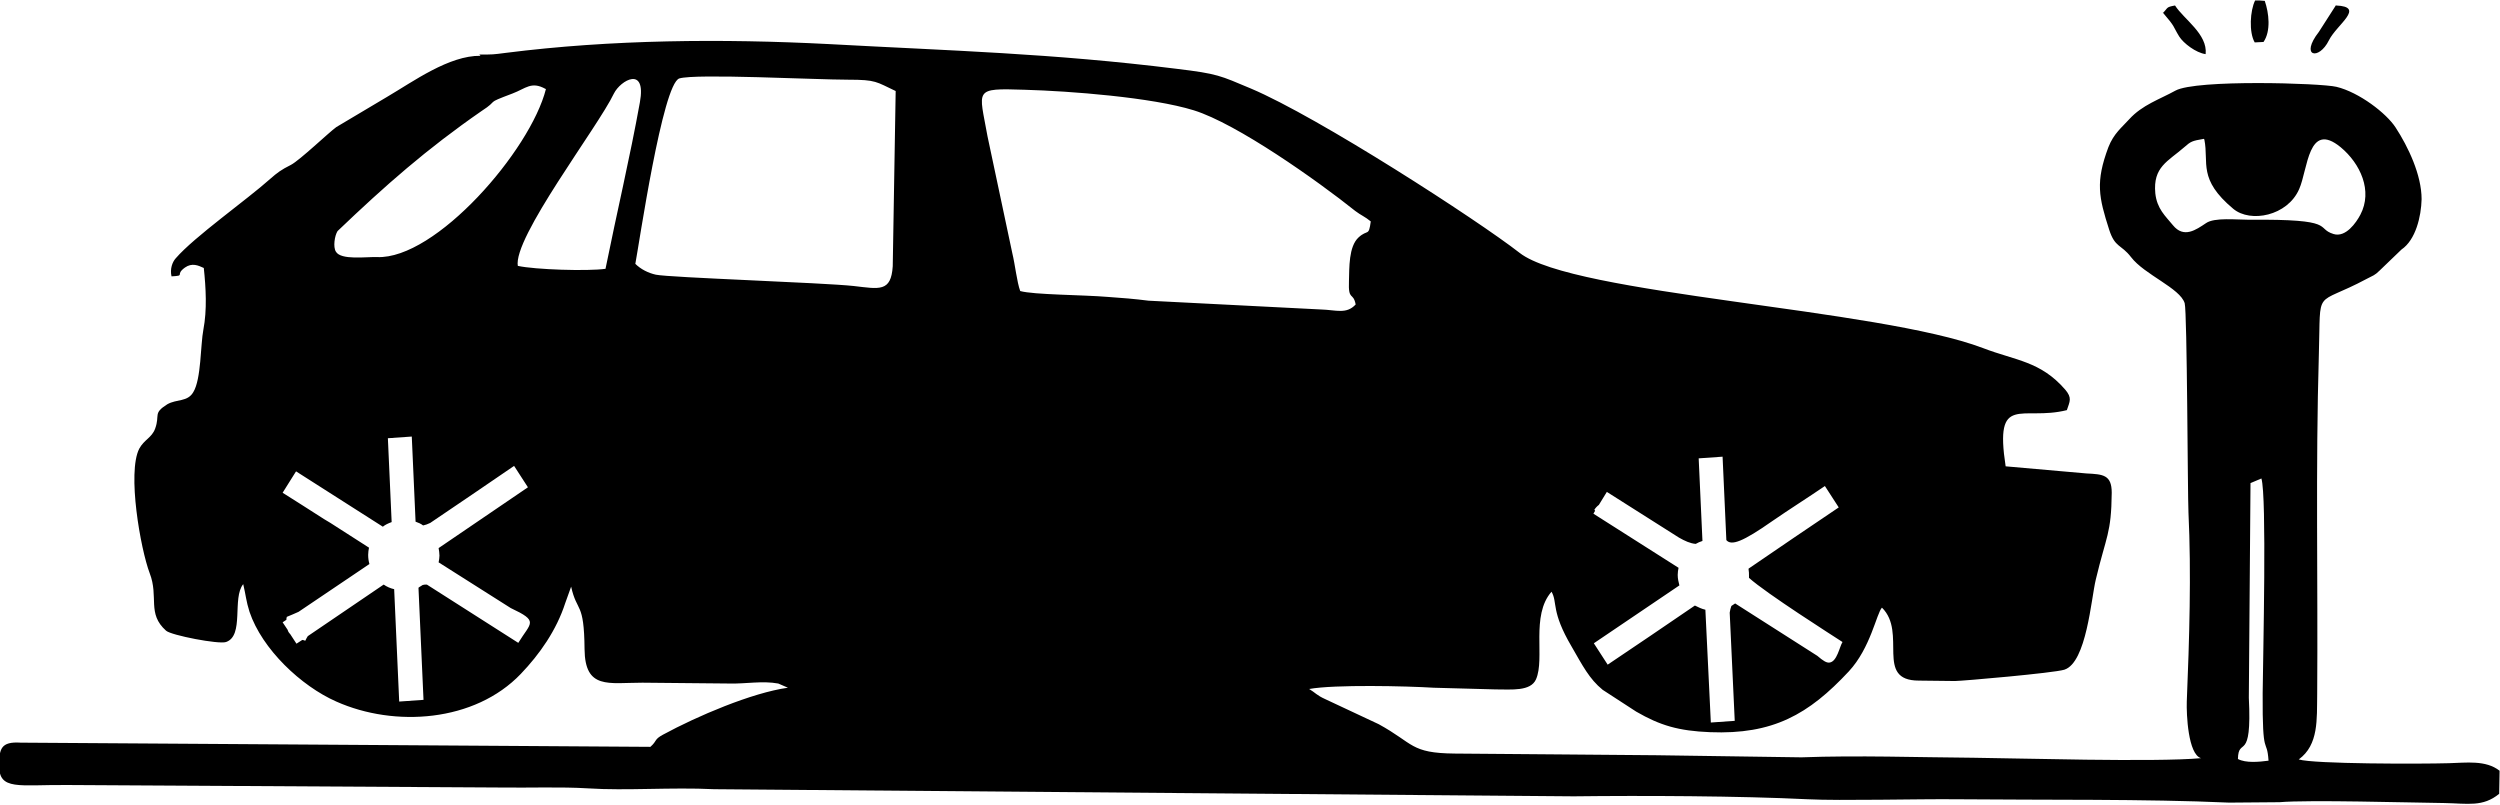 <?xml version="1.0" encoding="UTF-8"?>
<!DOCTYPE svg PUBLIC "-//W3C//DTD SVG 1.1//EN" "http://www.w3.org/Graphics/SVG/1.1/DTD/svg11.dtd">
<!-- Creator: CorelDRAW -->
<svg xmlns="http://www.w3.org/2000/svg" xml:space="preserve" width="23.085mm" height="7.431mm" version="1.1" style="shape-rendering:geometricPrecision; text-rendering:geometricPrecision; image-rendering:optimizeQuality; fill-rule:evenodd; clip-rule:evenodd"
viewBox="0 0 59.62 19.19"
 xmlns:xlink="http://www.w3.org/1999/xlink"
 xmlns:xodm="http://www.corel.com/coreldraw/odm/2003">
 <defs>
  <style type="text/css">
   <![CDATA[
    .fil0 {fill:black}
   ]]>
  </style>
 </defs>
 <g id="Camada_x0020_1">
  <path class="fil0" d="M10.09 16.69l-0.57 0.04 -0.12 -2.68c-0.09,-0.02 -0.18,-0.06 -0.25,-0.11l-1.81 1.23c-0.02,0.03 -0.04,0.07 -0.06,0.11 -0.03,-0.01 -0.05,-0.02 -0.07,-0.02l-0.14 0.09 -0.15 -0.23c-0.03,-0.03 -0.05,-0.06 -0.06,-0.1l-0.12 -0.18 0.09 -0.06c0,-0.02 0,-0.04 0.01,-0.07 0.1,-0.04 0.19,-0.08 0.28,-0.12l1.69 -1.14c-0.02,-0.07 -0.03,-0.14 -0.03,-0.22 0,-0.06 0.01,-0.12 0.02,-0.17l-0.92 -0.59c-0.05,-0.03 -0.1,-0.06 -0.15,-0.09 -0.33,-0.21 -0.67,-0.43 -0.99,-0.63l0.32 -0.51 2.07 1.32c0.06,-0.05 0.13,-0.08 0.21,-0.11l-0.09 -2 0.57 -0.04 0.09 2.02 0 0.01c0.06,0.02 0.13,0.05 0.18,0.09 0.05,-0.01 0.11,-0.03 0.17,-0.06 0.67,-0.45 1.34,-0.91 2,-1.36l0.33 0.51 -2.13 1.45c0.01,0.06 0.02,0.12 0.02,0.18 -0,0.05 -0.01,0.11 -0.02,0.16l1.72 1.09c0.68,0.32 0.48,0.34 0.18,0.83 -0.66,-0.42 -1.46,-0.93 -2.18,-1.39 -0.04,-0 -0.07,0 -0.1,0.01 -0.03,0.02 -0.05,0.03 -0.08,0.05 -0.01,0.01 -0.02,0.01 -0.02,0.02 0.04,0.89 0.08,1.78 0.12,2.67zm43.69 -15.68l0.2 -0.01c0.18,-0.26 0.13,-0.69 0.03,-0.98l-0.13 -0.01 -0.1 0c-0.12,0.24 -0.15,0.76 -0.01,1zm1.93 -0.89l-0.41 0.64c-0.46,0.59 0,0.69 0.24,0.2 0.19,-0.38 0.88,-0.8 0.17,-0.83zm-4.13 0.18c0.31,0.36 0.23,0.31 0.39,0.57 0.1,0.16 0.4,0.39 0.63,0.42 0.05,-0.48 -0.52,-0.83 -0.73,-1.16 -0.22,0.04 -0.16,0.05 -0.29,0.18zm2.09 11.22l0.26 -0.11c0.13,0.42 0.04,4.18 0.03,5.12 -0.01,1.61 0.1,1.02 0.14,1.61 -0.23,0.03 -0.54,0.06 -0.73,-0.04 0.01,-0.55 0.34,0.12 0.26,-1.46l0.04 -5.12zm-11.97 2.06c0.01,0.05 0.01,0.1 0.01,0.15 -0,0.02 -0,0.04 -0,0.05 0.41,0.37 2,1.38 2.23,1.53 -0.07,0.11 -0.13,0.47 -0.31,0.49 -0.07,0.01 -0.15,-0.04 -0.29,-0.16l-1.96 -1.25c-0.03,0.02 -0.06,0.04 -0.09,0.06 -0.02,0.05 -0.03,0.1 -0.04,0.16 0.04,0.87 0.08,1.74 0.12,2.58l-0.57 0.04 -0.13 -2.69c-0.09,-0.02 -0.17,-0.06 -0.25,-0.1 -0.67,0.46 -1.5,1.02 -2.08,1.41l-0.33 -0.51c0.68,-0.46 1.36,-0.92 2.04,-1.38 -0.02,-0.08 -0.04,-0.16 -0.04,-0.25 0,-0.06 0.01,-0.12 0.02,-0.17l-2.03 -1.29 0.04 -0.07c-0.01,-0.01 -0.01,-0.02 -0.02,-0.02 0.03,-0.05 0.07,-0.09 0.11,-0.12l0.19 -0.31 1.72 1.09c0.14,0.08 0.27,0.14 0.4,0.15 0.05,-0.03 0.1,-0.05 0.16,-0.07l-0.09 -1.97 0.57 -0.04 0.09 1.99c0.12,0.14 0.39,0.04 1.09,-0.45 0.42,-0.29 0.85,-0.56 1.26,-0.84l0.33 0.51c-0.61,0.41 -1.48,1 -2.15,1.46zm-26.55 -7.28c0.09,-0.47 0.65,-4.3 1.05,-4.43 0.39,-0.12 3.25,0.03 4.03,0.03 0.67,0 0.66,0.05 1.13,0.27l-0.07 4.18c-0.04,0.62 -0.32,0.54 -0.93,0.47 -0.73,-0.08 -4.39,-0.2 -4.72,-0.27 -0.18,-0.04 -0.36,-0.13 -0.49,-0.26zm37.42 -2.97c0.11,0.56 -0.16,0.94 0.69,1.65 0.41,0.34 1.29,0.17 1.57,-0.47 0.21,-0.47 0.21,-1.64 0.99,-1 0.47,0.39 0.77,1.04 0.47,1.61 -0.1,0.19 -0.35,0.55 -0.64,0.46 -0.45,-0.14 0.11,-0.36 -2.01,-0.34 -0.3,0 -0.83,-0.06 -1.03,0.08 -0.24,0.16 -0.53,0.37 -0.79,0.05 -0.18,-0.22 -0.38,-0.39 -0.42,-0.76 -0.06,-0.63 0.3,-0.76 0.69,-1.1 0.16,-0.14 0.18,-0.15 0.47,-0.2zm-19.88 1.95c-0.05,0.37 -0.07,0.18 -0.29,0.38 -0.24,0.22 -0.22,0.73 -0.23,1.04 -0.02,0.49 0.1,0.25 0.16,0.56 -0.22,0.24 -0.47,0.13 -0.82,0.12l-4.12 -0.21c-0.31,-0.04 -0.66,-0.07 -0.97,-0.09 -0.6,-0.05 -1.77,-0.05 -2.09,-0.14 -0.08,-0.22 -0.12,-0.62 -0.19,-0.91l-0.59 -2.78c-0.2,-1.13 -0.35,-1.15 0.89,-1.11 1.07,0.03 3.03,0.18 4.03,0.49 1.03,0.32 2.95,1.68 3.85,2.4 0.13,0.1 0.24,0.14 0.37,0.25zm-20.34 1.07c-0.13,-0.67 1.91,-3.32 2.29,-4.12 0.16,-0.32 0.78,-0.67 0.62,0.21 -0.24,1.33 -0.55,2.63 -0.82,3.97 -0.43,0.06 -1.68,0.02 -2.09,-0.07zm0.67 -4.23c-0.37,1.47 -2.63,4.07 -4.03,4.01 -0.25,-0.01 -0.86,0.08 -0.98,-0.13 -0.07,-0.11 -0.03,-0.38 0.04,-0.49 1.14,-1.09 2.13,-1.96 3.43,-2.86 0.45,-0.29 0.05,-0.16 0.74,-0.42 0.32,-0.12 0.45,-0.3 0.79,-0.11zm-1.56 -0.79c-0.75,-0.01 -1.6,0.61 -2.23,0.98l-1.21 0.72c-0.18,0.13 -0.87,0.79 -1.08,0.9 -0.24,0.12 -0.33,0.19 -0.49,0.33 -0.57,0.51 -1.81,1.38 -2.26,1.9 -0.08,0.09 -0.14,0.25 -0.1,0.43 0.35,-0.02 0.07,-0.03 0.32,-0.21 0.17,-0.12 0.32,-0.05 0.45,0.01 0.05,0.47 0.08,1 -0.01,1.47 -0.07,0.36 -0.05,1.18 -0.24,1.49 -0.14,0.24 -0.39,0.16 -0.62,0.29 -0.35,0.22 -0.17,0.25 -0.29,0.58 -0.08,0.22 -0.26,0.26 -0.38,0.48 -0.29,0.57 0.03,2.39 0.25,2.97 0.22,0.57 -0.07,0.96 0.39,1.37 0.12,0.11 1.26,0.33 1.43,0.27 0.44,-0.15 0.14,-1.05 0.41,-1.38 0.06,0.25 0.07,0.41 0.15,0.66 0.3,0.89 1.23,1.77 2.07,2.14 1.39,0.62 3.3,0.49 4.4,-0.66 0.45,-0.47 0.85,-1.04 1.06,-1.69l0.14 -0.39c0.14,0.63 0.31,0.34 0.32,1.49 0.01,0.97 0.57,0.8 1.38,0.8l2.08 0.02c0.38,0.01 0.78,-0.07 1.16,0l0.23 0.1c-0.86,0.12 -2.17,0.68 -2.98,1.12 -0.22,0.12 -0.13,0.14 -0.3,0.29l-15.02 -0.1c-0.47,-0.03 -0.51,0.15 -0.51,0.54 -0.01,0.61 0.47,0.46 1.62,0.47l10.35 0.06c0.66,0.01 1.42,-0.02 2.07,0.02 0.92,0.06 1.98,-0.03 3.01,0.02l20.5 0.17c1.63,-0.02 3.96,-0.01 5.58,0.07 0.79,0.04 2.64,-0.01 3.55,0 2.04,0.02 4.51,-0.01 6.5,0.08l1.2 -0.01c0.7,-0.06 3.09,0.01 3.93,0.02 0.56,0.01 0.92,0.1 1.31,-0.22l0.01 -0.55c-0.33,-0.26 -0.8,-0.19 -1.21,-0.18 -0.67,0.02 -3.23,0.02 -3.58,-0.09 0.48,-0.35 0.43,-0.96 0.44,-1.55 0.02,-2.69 -0.04,-5.41 0.04,-8.12 0.05,-1.63 -0.13,-1.11 1.14,-1.79 0.15,-0.08 0.19,-0.08 0.31,-0.2l0.52 -0.5c0.34,-0.23 0.47,-0.79 0.48,-1.2 0,-0.58 -0.32,-1.25 -0.62,-1.71 -0.22,-0.34 -0.87,-0.84 -1.41,-0.97 -0.37,-0.09 -3.35,-0.18 -3.84,0.09 -0.38,0.21 -0.79,0.34 -1.1,0.68 -0.18,0.2 -0.37,0.34 -0.5,0.67 -0.31,0.83 -0.23,1.19 0.02,1.97 0.14,0.43 0.28,0.34 0.52,0.65 0.32,0.42 1.17,0.74 1.28,1.1 0.06,0.22 0.07,4.57 0.09,4.99 0.07,1.45 0.02,3.04 -0.04,4.51 -0.01,0.3 0.03,1.26 0.34,1.35 -1.09,0.1 -4.43,-0 -5.42,-0.01 -1.37,-0.01 -2.74,-0.06 -4.11,-0.01l-3.45 -0.05c-1.5,-0.01 -3.22,-0.03 -4.82,-0.04 -1.06,-0.01 -0.97,-0.24 -1.81,-0.7l-1.28 -0.6c-0.2,-0.09 -0.23,-0.15 -0.38,-0.24 0.61,-0.11 2.33,-0.07 2.97,-0.03l1.47 0.04c0.39,0 0.84,0.05 0.97,-0.24 0.22,-0.5 -0.13,-1.52 0.37,-2.09 0.15,0.26 -0.02,0.46 0.48,1.31 0.26,0.45 0.42,0.77 0.74,1.03l0.8 0.52c0.57,0.33 1.01,0.46 1.76,0.49 1.5,0.06 2.35,-0.42 3.31,-1.45 0.52,-0.56 0.66,-1.38 0.79,-1.52 0.61,0.6 -0.18,1.74 0.88,1.74l0.86 0.01c0.17,0 2.35,-0.19 2.61,-0.27 0.53,-0.17 0.64,-1.7 0.75,-2.15 0.25,-1.05 0.37,-1.09 0.38,-2.07 0,-0.43 -0.21,-0.44 -0.6,-0.46l-1.93 -0.17c-0.27,-1.76 0.38,-1.07 1.46,-1.34 0.07,-0.21 0.13,-0.29 -0.04,-0.49 -0.59,-0.68 -1.18,-0.69 -1.96,-0.99 -2.5,-0.95 -9.77,-1.27 -11.05,-2.27 -1,-0.78 -4.8,-3.24 -6.41,-3.92 -0.74,-0.31 -0.78,-0.35 -1.77,-0.47 -2.97,-0.37 -5.38,-0.43 -8.3,-0.59 -2.53,-0.13 -5.18,-0.11 -7.7,0.21 -0.31,0.04 -0.3,0.04 -0.63,0.04z"/>
 </g>
</svg>
